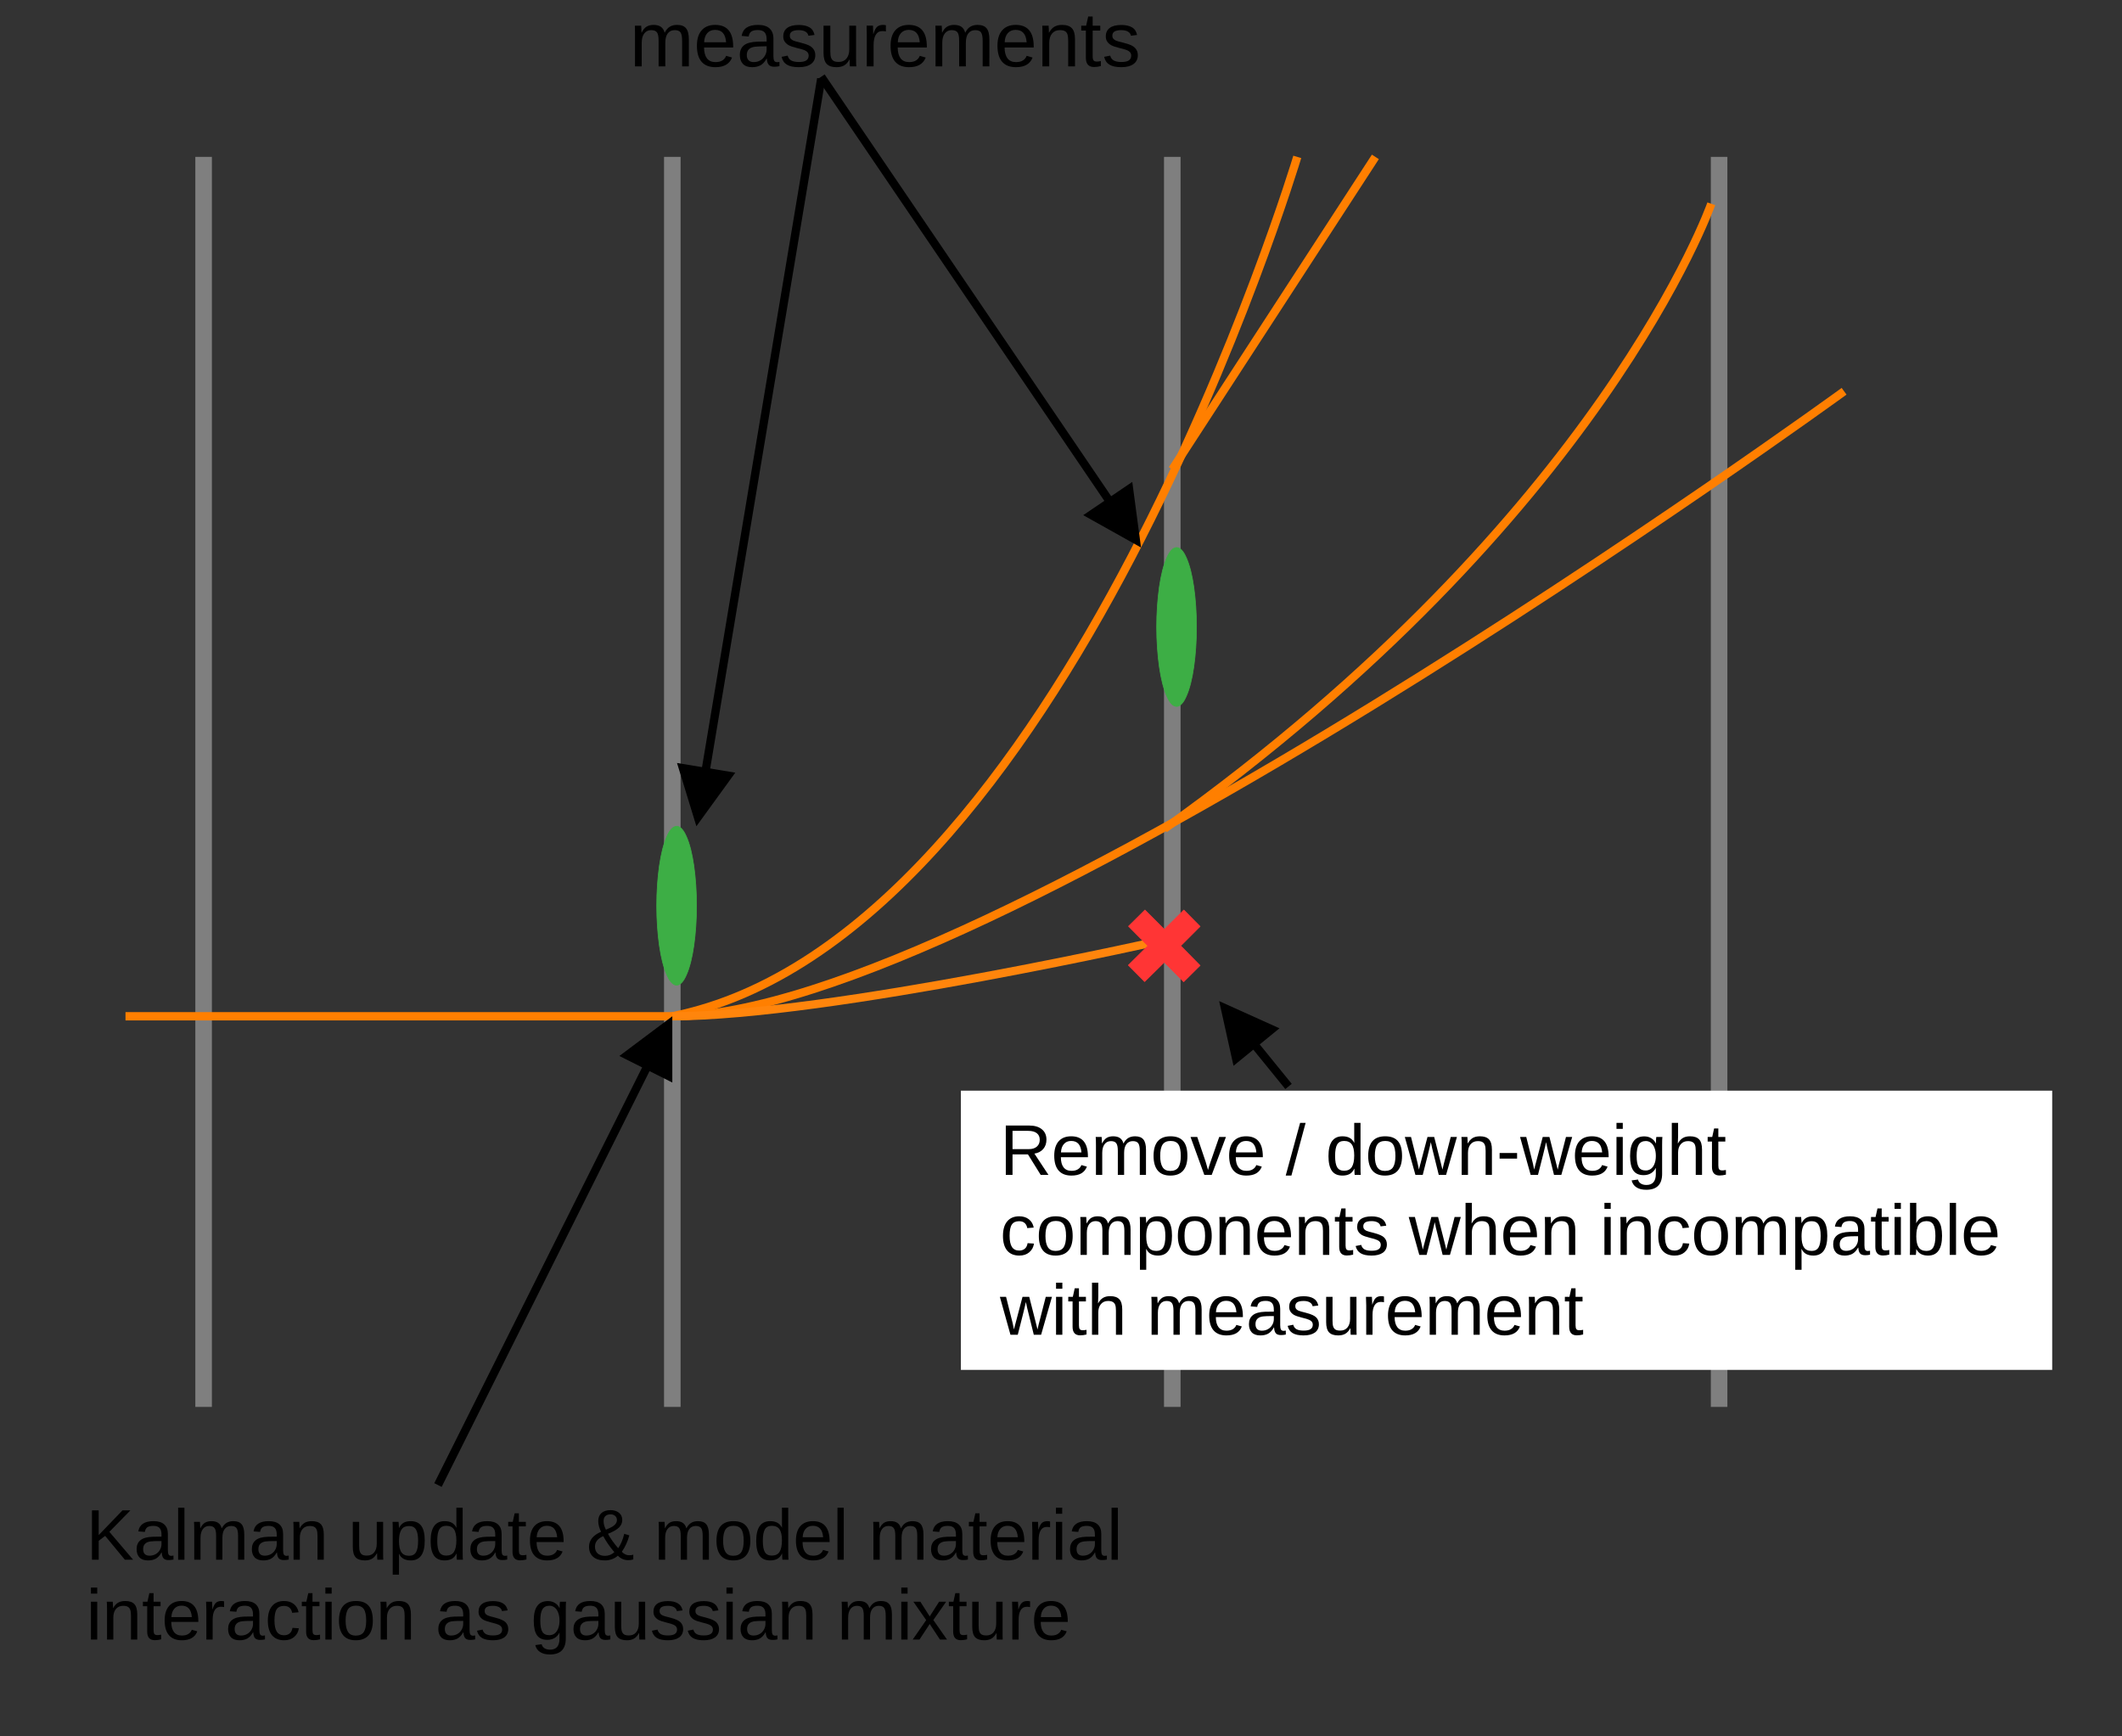 <?xml version="1.0" encoding="UTF-8" standalone="no"?>
<svg
   width="385pt"
   height="315pt"
   viewBox="0 0 385 315"
   version="1.2"
   id="svg790"
   xmlns:xlink="http://www.w3.org/1999/xlink"
   xmlns="http://www.w3.org/2000/svg"
   xmlns:svg="http://www.w3.org/2000/svg">
  <rect x="0" y="0" width="385" height="315" fill="#333333" stroke="none"/>
  <defs
     id="defs279">
    <g
       id="g274">
      <symbol
         overflow="visible"
         id="glyph0-0">
        <path
           style="stroke:none"
           d="m 1.406,-9.625 h 7.688 V 0 h -7.688 z m 0.516,0.516 v 8.594 h 6.656 v -8.594 z m 0,0"
           id="path166" />
      </symbol>
      <symbol
         overflow="visible"
         id="glyph0-1">
        <path
           style="stroke:none"
           d="m 5.25,0 v -4.688 c 0,-0.719 -0.102,-1.211 -0.297,-1.484 -0.199,-0.27 -0.555,-0.406 -1.062,-0.406 -0.523,0 -0.938,0.203 -1.25,0.609 C 2.336,-5.57 2.188,-5.008 2.188,-4.281 V 0 H 0.969 v -5.812 c 0,-0.863 -0.012,-1.391 -0.031,-1.578 h 1.156 c 0,0.023 0,0.086 0,0.188 0.008,0.094 0.02,0.211 0.031,0.344 0.008,0.125 0.016,0.371 0.016,0.734 h 0.031 c 0.258,-0.531 0.562,-0.895 0.906,-1.094 0.344,-0.207 0.758,-0.312 1.25,-0.312 0.562,0 1.004,0.117 1.328,0.344 0.32,0.219 0.551,0.574 0.688,1.062 h 0.016 c 0.25,-0.5 0.555,-0.859 0.922,-1.078 0.363,-0.219 0.801,-0.328 1.312,-0.328 0.75,0 1.289,0.203 1.625,0.609 0.344,0.406 0.516,1.074 0.516,2 V 0 h -1.219 v -4.688 c 0,-0.719 -0.102,-1.211 -0.297,-1.484 -0.188,-0.27 -0.539,-0.406 -1.047,-0.406 -0.543,0 -0.965,0.199 -1.266,0.594 -0.293,0.398 -0.438,0.965 -0.438,1.703 V 0 Z m 0,0"
           id="path169" />
      </symbol>
      <symbol
         overflow="visible"
         id="glyph0-2">
        <path
           style="stroke:none"
           d="m 1.891,-3.438 c 0,0.844 0.172,1.5 0.516,1.969 0.352,0.461 0.867,0.688 1.547,0.688 0.531,0 0.957,-0.102 1.281,-0.312 0.32,-0.219 0.539,-0.492 0.656,-0.828 l 1.078,0.312 c -0.449,1.168 -1.453,1.75 -3.016,1.75 -1.094,0 -1.93,-0.32 -2.5,-0.969 C 0.879,-1.484 0.594,-2.457 0.594,-3.75 c 0,-1.219 0.285,-2.148 0.859,-2.797 0.57,-0.656 1.391,-0.984 2.453,-0.984 2.176,0 3.266,1.309 3.266,3.922 V -3.438 Z m 4,-0.938 C 5.828,-5.156 5.629,-5.723 5.297,-6.078 4.973,-6.441 4.504,-6.625 3.891,-6.625 c -0.605,0 -1.086,0.203 -1.438,0.609 C 2.109,-5.617 1.926,-5.07 1.906,-4.375 Z m 0,0"
           id="path172" />
      </symbol>
      <symbol
         overflow="visible"
         id="glyph0-3">
        <path
           style="stroke:none"
           d="m 2.828,0.141 c -0.742,0 -1.297,-0.195 -1.672,-0.594 -0.375,-0.395 -0.562,-0.93 -0.562,-1.609 0,-0.77 0.25,-1.359 0.75,-1.766 0.508,-0.406 1.32,-0.625 2.438,-0.656 l 1.672,-0.031 v -0.406 c 0,-0.594 -0.133,-1.02 -0.391,-1.281 C 4.812,-6.461 4.41,-6.594 3.859,-6.594 3.305,-6.594 2.906,-6.5 2.656,-6.312 2.406,-6.125 2.254,-5.828 2.203,-5.422 L 0.922,-5.531 c 0.207,-1.332 1.195,-2 2.969,-2 0.926,0 1.625,0.215 2.094,0.641 0.469,0.43 0.703,1.043 0.703,1.844 v 3.188 c 0,0.367 0.047,0.641 0.141,0.828 0.102,0.18 0.289,0.266 0.562,0.266 0.113,0 0.242,-0.016 0.391,-0.047 v 0.766 C 7.477,0.023 7.164,0.062 6.844,0.062 c -0.461,0 -0.793,-0.117 -1,-0.359 -0.211,-0.238 -0.328,-0.613 -0.359,-1.125 h -0.031 c -0.312,0.574 -0.684,0.98 -1.109,1.219 -0.418,0.227 -0.922,0.344 -1.516,0.344 z m 0.281,-0.922 c 0.445,0 0.848,-0.102 1.203,-0.312 0.352,-0.207 0.629,-0.488 0.828,-0.844 0.207,-0.352 0.312,-0.723 0.312,-1.109 V -3.656 L 4.109,-3.625 c -0.586,0.012 -1.027,0.074 -1.328,0.188 -0.293,0.105 -0.523,0.273 -0.688,0.5 -0.156,0.23 -0.234,0.527 -0.234,0.891 0,0.406 0.109,0.719 0.328,0.938 0.219,0.219 0.523,0.328 0.922,0.328 z m 0,0"
           id="path175" />
      </symbol>
      <symbol
         overflow="visible"
         id="glyph0-4">
        <path
           style="stroke:none"
           d="m 6.5,-2.047 c 0,0.699 -0.266,1.242 -0.797,1.625 -0.523,0.375 -1.258,0.562 -2.203,0.562 -0.93,0 -1.641,-0.148 -2.141,-0.453 -0.5,-0.301 -0.824,-0.773 -0.969,-1.422 l 1.094,-0.219 c 0.102,0.398 0.316,0.688 0.641,0.875 0.332,0.188 0.789,0.281 1.375,0.281 0.625,0 1.078,-0.094 1.359,-0.281 0.289,-0.195 0.438,-0.488 0.438,-0.875 C 5.297,-2.242 5.195,-2.477 5,-2.656 4.801,-2.844 4.477,-2.992 4.031,-3.109 L 3.141,-3.344 C 2.43,-3.52 1.926,-3.695 1.625,-3.875 1.332,-4.051 1.102,-4.266 0.938,-4.516 c -0.168,-0.25 -0.25,-0.555 -0.25,-0.922 0,-0.676 0.238,-1.191 0.719,-1.547 0.477,-0.352 1.176,-0.531 2.094,-0.531 0.82,0 1.473,0.148 1.953,0.438 0.477,0.281 0.781,0.742 0.906,1.375 L 5.25,-5.562 C 5.188,-5.895 5.004,-6.145 4.703,-6.312 4.41,-6.488 4.008,-6.578 3.5,-6.578 c -0.555,0 -0.965,0.086 -1.234,0.25 C 2.004,-6.16 1.875,-5.906 1.875,-5.562 c 0,0.211 0.051,0.383 0.156,0.516 0.113,0.137 0.273,0.258 0.484,0.359 0.219,0.094 0.676,0.227 1.375,0.391 C 4.535,-4.129 5,-3.977 5.281,-3.844 c 0.289,0.137 0.52,0.293 0.688,0.469 0.164,0.168 0.297,0.359 0.391,0.578 0.094,0.219 0.141,0.469 0.141,0.75 z m 0,0"
           id="path178" />
      </symbol>
      <symbol
         overflow="visible"
         id="glyph0-5">
        <path
           style="stroke:none"
           d="m 2.141,-7.391 v 4.688 c 0,0.492 0.047,0.871 0.141,1.141 0.102,0.262 0.258,0.453 0.469,0.578 0.207,0.117 0.516,0.172 0.922,0.172 0.594,0 1.055,-0.203 1.391,-0.609 0.344,-0.406 0.516,-0.969 0.516,-1.688 v -4.281 H 6.812 v 5.812 C 6.812,-0.711 6.828,-0.188 6.859,0 H 5.688 c 0,-0.02 -0.008,-0.078 -0.016,-0.172 0,-0.102 -0.008,-0.219 -0.016,-0.344 0,-0.133 -0.008,-0.383 -0.016,-0.75 H 5.625 c -0.281,0.512 -0.609,0.875 -0.984,1.094 -0.375,0.207 -0.84,0.312 -1.391,0.312 -0.812,0 -1.406,-0.203 -1.781,-0.609 -0.375,-0.406 -0.562,-1.07 -0.562,-2 v -4.922 z m 0,0"
           id="path181" />
      </symbol>
      <symbol
         overflow="visible"
         id="glyph0-6">
        <path
           style="stroke:none"
           d="m 0.969,0 v -5.672 c 0,-0.52 -0.012,-1.094 -0.031,-1.719 h 1.156 c 0.031,0.836 0.047,1.336 0.047,1.5 h 0.031 C 2.367,-6.523 2.594,-6.957 2.844,-7.188 c 0.258,-0.227 0.625,-0.344 1.094,-0.344 0.156,0 0.32,0.023 0.5,0.062 v 1.125 c -0.168,-0.039 -0.387,-0.062 -0.656,-0.062 -0.512,0 -0.902,0.219 -1.172,0.656 -0.273,0.438 -0.406,1.07 -0.406,1.891 V 0 Z m 0,0"
           id="path184" />
      </symbol>
      <symbol
         overflow="visible"
         id="glyph0-7">
        <path
           style="stroke:none"
           d="M 5.641,0 V -4.688 C 5.641,-5.176 5.594,-5.555 5.5,-5.828 5.406,-6.098 5.25,-6.289 5.031,-6.406 4.82,-6.52 4.516,-6.578 4.109,-6.578 3.523,-6.578 3.062,-6.375 2.719,-5.969 2.375,-5.562 2.203,-5 2.203,-4.281 V 0 H 0.969 v -5.812 c 0,-0.863 -0.012,-1.391 -0.031,-1.578 h 1.156 c 0,0.023 0,0.086 0,0.188 0.008,0.094 0.02,0.211 0.031,0.344 0.008,0.125 0.016,0.371 0.016,0.734 h 0.031 c 0.281,-0.508 0.602,-0.867 0.969,-1.078 0.375,-0.219 0.836,-0.328 1.391,-0.328 0.812,0 1.406,0.203 1.781,0.609 0.375,0.398 0.562,1.062 0.562,2 V 0 Z m 0,0"
           id="path187" />
      </symbol>
      <symbol
         overflow="visible"
         id="glyph0-8">
        <path
           style="stroke:none"
           d="M 3.781,-0.062 C 3.375,0.051 2.961,0.109 2.547,0.109 1.555,0.109 1.062,-0.445 1.062,-1.562 V -6.5 H 0.219 v -0.891 h 0.891 l 0.375,-1.656 h 0.812 v 1.656 h 1.375 V -6.5 h -1.375 v 4.672 c 0,0.355 0.055,0.605 0.172,0.75 0.113,0.137 0.316,0.203 0.609,0.203 0.164,0 0.398,-0.031 0.703,-0.094 z m 0,0"
           id="path190" />
      </symbol>
      <symbol
         overflow="visible"
         id="glyph1-0">
        <path
           style="stroke:none"
           d="m 1.297,-8.953 h 7.156 V 0 H 1.297 Z M 1.781,-8.469 v 7.984 h 6.188 V -8.469 Z m 0,0"
           id="path193" />
      </symbol>
      <symbol
         overflow="visible"
         id="glyph1-1">
        <path
           style="stroke:none"
           d="M 7.031,0 3.453,-4.328 2.281,-3.438 V 0 H 1.062 v -8.953 h 1.219 v 4.484 l 4.312,-4.484 h 1.438 L 4.219,-5.062 8.531,0 Z m 0,0"
           id="path196" />
      </symbol>
      <symbol
         overflow="visible"
         id="glyph1-2">
        <path
           style="stroke:none"
           d="m 2.625,0.125 c -0.688,0 -1.211,-0.18 -1.562,-0.547 -0.344,-0.363 -0.516,-0.863 -0.516,-1.5 0,-0.707 0.234,-1.25 0.703,-1.625 0.469,-0.383 1.223,-0.594 2.266,-0.625 L 5.062,-4.188 v -0.375 c 0,-0.562 -0.121,-0.961 -0.359,-1.203 -0.23,-0.25 -0.602,-0.375 -1.109,-0.375 -0.512,0 -0.887,0.09 -1.125,0.266 -0.23,0.18 -0.371,0.453 -0.422,0.828 l -1.188,-0.094 C 1.055,-6.379 1.973,-7 3.609,-7 4.473,-7 5.125,-6.801 5.562,-6.406 6,-6.008 6.219,-5.438 6.219,-4.688 v 2.953 c 0,0.344 0.039,0.605 0.125,0.781 0.094,0.168 0.266,0.25 0.516,0.25 0.113,0 0.238,-0.016 0.375,-0.047 v 0.719 c -0.281,0.062 -0.574,0.094 -0.875,0.094 -0.43,0 -0.742,-0.109 -0.938,-0.328 C 5.234,-0.492 5.129,-0.844 5.109,-1.312 H 5.062 C 4.77,-0.789 4.43,-0.422 4.047,-0.203 3.66,0.016 3.188,0.125 2.625,0.125 Z m 0.266,-0.859 c 0.414,0 0.785,-0.094 1.109,-0.281 0.332,-0.188 0.594,-0.445 0.781,-0.781 0.188,-0.332 0.281,-0.676 0.281,-1.031 v -0.562 L 3.812,-3.375 c -0.543,0.012 -0.953,0.07 -1.234,0.172 -0.273,0.105 -0.48,0.262 -0.625,0.469 -0.148,0.211 -0.219,0.484 -0.219,0.828 0,0.375 0.098,0.668 0.297,0.875 0.195,0.199 0.484,0.297 0.859,0.297 z m 0,0"
           id="path199" />
      </symbol>
      <symbol
         overflow="visible"
         id="glyph1-3">
        <path
           style="stroke:none"
           d="M 0.875,0 V -9.438 H 2.016 V 0 Z m 0,0"
           id="path202" />
      </symbol>
      <symbol
         overflow="visible"
         id="glyph1-4">
        <path
           style="stroke:none"
           d="m 4.875,0 v -4.359 c 0,-0.664 -0.094,-1.125 -0.281,-1.375 C 4.414,-5.992 4.094,-6.125 3.625,-6.125 c -0.492,0 -0.875,0.188 -1.156,0.562 -0.281,0.375 -0.422,0.902 -0.422,1.578 V 0 H 0.906 v -5.406 c 0,-0.801 -0.016,-1.289 -0.047,-1.469 H 1.938 c 0.008,0.023 0.016,0.078 0.016,0.172 C 1.961,-6.609 1.969,-6.5 1.969,-6.375 1.977,-6.258 1.988,-6.035 2,-5.703 h 0.016 c 0.25,-0.488 0.531,-0.828 0.844,-1.016 C 3.18,-6.906 3.566,-7 4.016,-7 4.535,-7 4.945,-6.895 5.25,-6.688 c 0.312,0.211 0.523,0.539 0.641,0.984 H 5.906 C 6.145,-6.16 6.43,-6.488 6.766,-6.688 7.109,-6.895 7.52,-7 8,-7 c 0.688,0 1.188,0.188 1.5,0.562 0.32,0.375 0.484,0.996 0.484,1.859 V 0 h -1.125 v -4.359 c 0,-0.664 -0.094,-1.125 -0.281,-1.375 C 8.398,-5.992 8.07,-6.125 7.594,-6.125 c -0.5,0 -0.891,0.188 -1.172,0.562 -0.273,0.367 -0.406,0.891 -0.406,1.578 V 0 Z m 0,0"
           id="path205" />
      </symbol>
      <symbol
         overflow="visible"
         id="glyph1-5">
        <path
           style="stroke:none"
           d="m 5.25,0 v -4.359 c 0,-0.457 -0.047,-0.812 -0.141,-1.062 -0.094,-0.25 -0.242,-0.426 -0.438,-0.531 C 4.484,-6.066 4.203,-6.125 3.828,-6.125 c -0.555,0 -0.992,0.195 -1.312,0.578 -0.312,0.375 -0.469,0.898 -0.469,1.562 V 0 H 0.906 v -5.406 c 0,-0.801 -0.016,-1.289 -0.047,-1.469 H 1.938 c 0.008,0.023 0.016,0.078 0.016,0.172 C 1.961,-6.609 1.969,-6.5 1.969,-6.375 1.977,-6.258 1.988,-6.035 2,-5.703 h 0.016 c 0.258,-0.469 0.562,-0.801 0.906,-1 C 3.266,-6.898 3.695,-7 4.219,-7 c 0.75,0 1.297,0.188 1.641,0.562 0.352,0.375 0.531,0.996 0.531,1.859 V 0 Z m 0,0"
           id="path208" />
      </symbol>
      <symbol
         overflow="visible"
         id="glyph1-6">
        <path
           style="stroke:none"
           d=""
           id="path211" />
      </symbol>
      <symbol
         overflow="visible"
         id="glyph1-7">
        <path
           style="stroke:none"
           d="m 2,-6.875 v 4.359 c 0,0.449 0.039,0.797 0.125,1.047 0.094,0.25 0.234,0.434 0.422,0.547 C 2.742,-0.805 3.031,-0.75 3.406,-0.75 3.957,-0.75 4.391,-0.938 4.703,-1.312 5.023,-1.695 5.188,-2.223 5.188,-2.891 V -6.875 h 1.156 v 5.406 C 6.344,-0.664 6.352,-0.176 6.375,0 H 5.297 C 5.285,-0.02 5.281,-0.078 5.281,-0.172 c 0,-0.094 -0.008,-0.195 -0.016,-0.312 C 5.254,-0.609 5.25,-0.836 5.25,-1.172 H 5.219 c -0.262,0.469 -0.562,0.805 -0.906,1 C 3.969,0.023 3.539,0.125 3.031,0.125 2.27,0.125 1.711,-0.062 1.359,-0.438 1.016,-0.812 0.844,-1.43 0.844,-2.297 V -6.875 Z m 0,0"
           id="path214" />
      </symbol>
      <symbol
         overflow="visible"
         id="glyph1-8">
        <path
           style="stroke:none"
           d="m 6.688,-3.469 c 0,2.398 -0.844,3.594 -2.531,3.594 -1.055,0 -1.762,-0.395 -2.125,-1.188 H 2 c 0.008,0.031 0.016,0.391 0.016,1.078 v 2.688 H 0.875 V -5.469 C 0.875,-6.176 0.863,-6.645 0.844,-6.875 H 1.938 c 0.008,0.023 0.016,0.086 0.016,0.188 0.008,0.094 0.02,0.25 0.031,0.469 0.02,0.219 0.031,0.371 0.031,0.453 H 2.031 c 0.207,-0.426 0.477,-0.738 0.812,-0.938 C 3.176,-6.898 3.613,-7 4.156,-7 c 0.852,0 1.488,0.289 1.906,0.859 0.414,0.562 0.625,1.453 0.625,2.672 z M 5.484,-3.438 c 0,-0.957 -0.133,-1.641 -0.391,-2.047 -0.25,-0.414 -0.656,-0.625 -1.219,-0.625 -0.461,0 -0.82,0.094 -1.078,0.281 -0.25,0.188 -0.445,0.484 -0.578,0.891 -0.137,0.406 -0.203,0.934 -0.203,1.578 0,0.906 0.145,1.574 0.438,2 0.289,0.43 0.758,0.641 1.406,0.641 0.562,0 0.973,-0.207 1.234,-0.625 0.258,-0.414 0.391,-1.113 0.391,-2.094 z m 0,0"
           id="path217" />
      </symbol>
      <symbol
         overflow="visible"
         id="glyph1-9">
        <path
           style="stroke:none"
           d="M 5.219,-1.109 C 5.008,-0.66 4.727,-0.344 4.375,-0.156 4.02,0.031 3.586,0.125 3.078,0.125 2.203,0.125 1.562,-0.164 1.156,-0.75 0.75,-1.332 0.547,-2.219 0.547,-3.406 0.547,-5.801 1.391,-7 3.078,-7 3.598,-7 4.031,-6.906 4.375,-6.719 c 0.352,0.188 0.633,0.492 0.844,0.906 H 5.234 L 5.219,-6.578 V -9.438 h 1.141 v 8.016 C 6.359,-0.703 6.375,-0.227 6.406,0 H 5.312 C 5.289,-0.07 5.273,-0.227 5.266,-0.469 5.254,-0.719 5.25,-0.93 5.25,-1.109 Z M 1.75,-3.438 c 0,0.961 0.125,1.648 0.375,2.062 0.258,0.418 0.676,0.625 1.25,0.625 0.645,0 1.113,-0.223 1.406,-0.672 0.289,-0.457 0.438,-1.156 0.438,-2.094 0,-0.914 -0.148,-1.582 -0.438,-2 C 4.488,-5.941 4.02,-6.156 3.375,-6.156 c -0.574,0 -0.992,0.215 -1.25,0.641 C 1.875,-5.086 1.75,-4.395 1.75,-3.438 Z m 0,0"
           id="path220" />
      </symbol>
      <symbol
         overflow="visible"
         id="glyph1-10">
        <path
           style="stroke:none"
           d="m 3.516,-0.047 c -0.375,0.102 -0.762,0.156 -1.156,0.156 -0.918,0 -1.375,-0.52 -1.375,-1.562 v -4.594 H 0.203 V -6.875 H 1.031 L 1.375,-8.422 H 2.141 V -6.875 H 3.406 v 0.828 H 2.141 v 4.344 c 0,0.336 0.051,0.57 0.156,0.703 0.102,0.125 0.289,0.188 0.562,0.188 0.156,0 0.375,-0.023 0.656,-0.078 z m 0,0"
           id="path223" />
      </symbol>
      <symbol
         overflow="visible"
         id="glyph1-11">
        <path
           style="stroke:none"
           d="m 1.75,-3.203 c 0,0.793 0.16,1.402 0.484,1.828 0.332,0.43 0.812,0.641 1.438,0.641 0.5,0 0.895,-0.098 1.188,-0.297 0.301,-0.195 0.504,-0.445 0.609,-0.75 l 1,0.281 C 6.062,-0.414 5.129,0.125 3.672,0.125 2.648,0.125 1.875,-0.176 1.344,-0.781 0.812,-1.383 0.547,-2.285 0.547,-3.484 0.547,-4.617 0.812,-5.488 1.344,-6.094 1.875,-6.695 2.633,-7 3.625,-7 c 2.02,0 3.031,1.219 3.031,3.656 v 0.141 z m 3.734,-0.875 c -0.062,-0.719 -0.25,-1.242 -0.562,-1.578 -0.305,-0.332 -0.742,-0.5 -1.312,-0.5 -0.555,0 -0.992,0.188 -1.312,0.562 -0.324,0.367 -0.5,0.871 -0.531,1.516 z m 0,0"
           id="path226" />
      </symbol>
      <symbol
         overflow="visible"
         id="glyph1-12">
        <path
           style="stroke:none"
           d="m 7.578,0.078 c -0.75,0 -1.383,-0.27 -1.891,-0.812 C 5.375,-0.453 5.008,-0.238 4.594,-0.094 4.188,0.051 3.766,0.125 3.328,0.125 c -0.918,0 -1.625,-0.219 -2.125,-0.656 -0.5,-0.438 -0.75,-1.047 -0.75,-1.828 0,-1.176 0.727,-2.082 2.188,-2.719 -0.148,-0.27 -0.273,-0.582 -0.375,-0.938 C 2.172,-6.379 2.125,-6.707 2.125,-7 2.125,-7.633 2.316,-8.125 2.703,-8.469 3.086,-8.82 3.641,-9 4.359,-9 c 0.633,0 1.145,0.164 1.531,0.484 0.395,0.312 0.594,0.75 0.594,1.312 0,0.5 -0.195,0.949 -0.578,1.344 -0.387,0.387 -1.059,0.773 -2.016,1.156 0.469,0.867 1.086,1.734 1.859,2.609 0.477,-0.695 0.844,-1.566 1.094,-2.609 l 0.922,0.281 C 7.492,-3.367 7.039,-2.375 6.406,-1.438 c 0.406,0.418 0.848,0.625 1.328,0.625 0.301,0 0.551,-0.035 0.75,-0.109 V -0.062 C 8.242,0.031 7.941,0.078 7.578,0.078 Z m -2.062,-7.281 C 5.516,-7.504 5.41,-7.75 5.203,-7.938 4.992,-8.133 4.707,-8.234 4.344,-8.234 3.938,-8.234 3.625,-8.125 3.406,-7.906 3.195,-7.688 3.094,-7.383 3.094,-7 c 0,0.48 0.141,0.996 0.422,1.547 C 4.066,-5.68 4.473,-5.875 4.734,-6.031 4.992,-6.195 5.188,-6.375 5.312,-6.562 5.445,-6.758 5.516,-6.973 5.516,-7.203 Z M 5.047,-1.375 C 4.211,-2.363 3.539,-3.332 3.031,-4.281 c -1,0.43 -1.5,1.062 -1.5,1.906 0,0.523 0.16,0.934 0.484,1.234 0.332,0.293 0.781,0.438 1.344,0.438 0.301,0 0.602,-0.055 0.906,-0.172 0.301,-0.125 0.562,-0.289 0.781,-0.5 z m 0,0"
           id="path229" />
      </symbol>
      <symbol
         overflow="visible"
         id="glyph1-13">
        <path
           style="stroke:none"
           d="m 6.688,-3.438 c 0,1.199 -0.266,2.094 -0.797,2.688 C 5.367,-0.164 4.602,0.125 3.594,0.125 2.582,0.125 1.82,-0.176 1.312,-0.781 0.801,-1.395 0.547,-2.281 0.547,-3.438 0.547,-5.812 1.57,-7 3.625,-7 c 1.051,0 1.82,0.293 2.312,0.875 0.5,0.574 0.75,1.469 0.75,2.688 z m -1.203,0 C 5.484,-4.395 5.344,-5.086 5.062,-5.516 4.781,-5.941 4.305,-6.156 3.641,-6.156 2.973,-6.156 2.488,-5.938 2.188,-5.5 1.895,-5.062 1.75,-4.375 1.75,-3.438 c 0,0.906 0.145,1.59 0.438,2.047 0.289,0.449 0.754,0.672 1.391,0.672 0.688,0 1.176,-0.219 1.469,-0.656 0.289,-0.445 0.438,-1.133 0.438,-2.062 z m 0,0"
           id="path232" />
      </symbol>
      <symbol
         overflow="visible"
         id="glyph1-14">
        <path
           style="stroke:none"
           d="m 0.906,0 v -5.281 c 0,-0.477 -0.016,-1.008 -0.047,-1.594 H 1.938 C 1.977,-6.094 2,-5.625 2,-5.469 h 0.016 c 0.188,-0.594 0.395,-0.992 0.625,-1.203 C 2.879,-6.891 3.219,-7 3.656,-7 3.812,-7 3.969,-6.977 4.125,-6.938 v 1.047 c -0.156,-0.039 -0.359,-0.062 -0.609,-0.062 -0.48,0 -0.844,0.203 -1.094,0.609 -0.25,0.406 -0.375,0.996 -0.375,1.766 V 0 Z m 0,0"
           id="path235" />
      </symbol>
      <symbol
         overflow="visible"
         id="glyph1-15">
        <path
           style="stroke:none"
           d="M 0.875,-8.344 V -9.438 h 1.141 v 1.094 z M 0.875,0 V -6.875 H 2.016 V 0 Z m 0,0"
           id="path238" />
      </symbol>
      <symbol
         overflow="visible"
         id="glyph1-16">
        <path
           style="stroke:none"
           d="m 1.75,-3.469 c 0,0.918 0.141,1.594 0.422,2.031 0.289,0.438 0.727,0.656 1.312,0.656 0.406,0 0.742,-0.109 1.016,-0.328 0.27,-0.219 0.441,-0.555 0.516,-1.016 l 1.156,0.078 C 6.078,-1.391 5.789,-0.863 5.312,-0.469 4.844,-0.07 4.242,0.125 3.516,0.125 2.555,0.125 1.82,-0.176 1.312,-0.781 c -0.512,-0.613 -0.766,-1.5 -0.766,-2.656 0,-1.156 0.254,-2.035 0.766,-2.641 C 1.82,-6.691 2.551,-7 3.5,-7 c 0.707,0 1.289,0.184 1.75,0.547 0.469,0.367 0.758,0.867 0.875,1.5 l -1.172,0.094 C 4.891,-5.242 4.738,-5.547 4.5,-5.766 4.258,-5.992 3.914,-6.109 3.469,-6.109 2.863,-6.109 2.426,-5.906 2.156,-5.5 1.883,-5.102 1.75,-4.426 1.75,-3.469 Z m 0,0"
           id="path241" />
      </symbol>
      <symbol
         overflow="visible"
         id="glyph1-17">
        <path
           style="stroke:none"
           d="m 6.031,-1.906 c 0,0.656 -0.246,1.164 -0.734,1.516 C 4.805,-0.047 4.125,0.125 3.25,0.125 c -0.855,0 -1.516,-0.141 -1.984,-0.422 -0.461,-0.281 -0.762,-0.719 -0.906,-1.312 L 1.375,-1.812 c 0.094,0.367 0.289,0.637 0.594,0.812 0.312,0.168 0.738,0.25 1.281,0.25 0.582,0 1.004,-0.086 1.266,-0.266 0.27,-0.176 0.406,-0.441 0.406,-0.797 0,-0.27 -0.094,-0.488 -0.281,-0.656 C 4.453,-2.633 4.156,-2.773 3.75,-2.891 L 2.922,-3.109 C 2.266,-3.273 1.797,-3.438 1.516,-3.594 1.242,-3.758 1.031,-3.957 0.875,-4.188 0.719,-4.426 0.641,-4.719 0.641,-5.062 c 0,-0.625 0.219,-1.098 0.656,-1.422 0.445,-0.332 1.102,-0.5 1.969,-0.5 0.75,0 1.348,0.137 1.797,0.406 0.445,0.262 0.734,0.688 0.859,1.281 l -1.031,0.125 C 4.828,-5.473 4.656,-5.707 4.375,-5.875 4.094,-6.039 3.723,-6.125 3.266,-6.125 c -0.523,0 -0.906,0.078 -1.156,0.234 C 1.867,-5.734 1.75,-5.492 1.75,-5.172 c 0,0.199 0.047,0.359 0.141,0.484 0.102,0.125 0.254,0.234 0.453,0.328 C 2.551,-4.273 2.973,-4.156 3.609,-4 c 0.602,0.156 1.035,0.305 1.297,0.438 0.27,0.125 0.484,0.266 0.641,0.422 0.156,0.156 0.273,0.34 0.359,0.547 0.082,0.199 0.125,0.43 0.125,0.688 z m 0,0"
           id="path244" />
      </symbol>
      <symbol
         overflow="visible"
         id="glyph1-18">
        <path
           style="stroke:none"
           d="M 3.484,2.703 C 2.734,2.703 2.133,2.551 1.688,2.25 1.238,1.957 0.953,1.539 0.828,1 l 1.156,-0.156 c 0.07,0.312 0.238,0.551 0.5,0.719 0.258,0.176 0.602,0.266 1.031,0.266 1.133,0 1.703,-0.668 1.703,-2 V -1.281 C 5,-0.832 4.695,-0.5 4.312,-0.281 3.938,-0.062 3.5,0.047 3,0.047 c -0.844,0 -1.465,-0.273 -1.859,-0.828 -0.398,-0.562 -0.594,-1.441 -0.594,-2.641 0,-1.219 0.211,-2.113 0.641,-2.688 0.426,-0.582 1.07,-0.875 1.938,-0.875 0.488,0 0.91,0.117 1.266,0.344 0.363,0.219 0.641,0.531 0.828,0.938 h 0.016 c 0,-0.125 0.004,-0.344 0.016,-0.656 C 5.27,-6.672 5.289,-6.844 5.312,-6.875 H 6.406 C 6.375,-6.645 6.359,-6.172 6.359,-5.453 v 5.25 c 0,1.938 -0.961,2.906 -2.875,2.906 z M 5.219,-3.438 C 5.219,-4 5.141,-4.477 4.984,-4.875 4.836,-5.281 4.625,-5.594 4.344,-5.812 4.07,-6.031 3.758,-6.141 3.406,-6.141 c -0.586,0 -1.012,0.215 -1.281,0.641 -0.262,0.43 -0.391,1.117 -0.391,2.062 0,0.938 0.125,1.617 0.375,2.031 0.25,0.406 0.676,0.609 1.281,0.609 0.352,0 0.672,-0.102 0.953,-0.312 C 4.625,-1.328 4.836,-1.633 4.984,-2.031 5.141,-2.426 5.219,-2.895 5.219,-3.438 Z m 0,0"
           id="path247" />
      </symbol>
      <symbol
         overflow="visible"
         id="glyph1-19">
        <path
           style="stroke:none"
           d="M 5.094,0 3.234,-2.828 1.375,0 H 0.141 L 2.594,-3.531 0.266,-6.875 H 1.531 L 3.234,-4.203 4.938,-6.875 H 6.219 L 3.891,-3.547 6.375,0 Z m 0,0"
           id="path250" />
      </symbol>
      <symbol
         overflow="visible"
         id="glyph1-20">
        <path
           style="stroke:none"
           d="m 7.391,0 -2.312,-3.719 H 2.281 V 0 H 1.062 v -8.953 h 4.219 c 1.008,0 1.785,0.23 2.328,0.688 0.551,0.449 0.828,1.074 0.828,1.875 0,0.668 -0.195,1.23 -0.578,1.688 C 7.473,-4.254 6.938,-3.973 6.25,-3.859 L 8.797,0 Z M 7.219,-6.375 c 0,-0.52 -0.18,-0.914 -0.531,-1.188 C 6.332,-7.844 5.82,-7.984 5.156,-7.984 h -2.875 v 3.312 h 2.938 c 0.633,0 1.125,-0.148 1.469,-0.453 0.352,-0.301 0.531,-0.719 0.531,-1.25 z m 0,0"
           id="path253" />
      </symbol>
      <symbol
         overflow="visible"
         id="glyph1-21">
        <path
           style="stroke:none"
           d="m 3.891,0 h -1.344 l -2.5,-6.875 h 1.219 l 1.516,4.469 c 0.051,0.18 0.195,0.684 0.438,1.516 l 0.219,-0.75 0.25,-0.75 L 5.25,-6.875 h 1.219 z m 0,0"
           id="path256" />
      </symbol>
      <symbol
         overflow="visible"
         id="glyph1-22">
        <path
           style="stroke:none"
           d="m 0,0.125 2.609,-9.562 h 1 L 1.031,0.125 Z m 0,0"
           id="path259" />
      </symbol>
      <symbol
         overflow="visible"
         id="glyph1-23">
        <path
           style="stroke:none"
           d="M 7.469,0 H 6.141 L 4.938,-4.859 4.703,-5.938 C 4.66,-5.75 4.598,-5.473 4.516,-5.109 4.441,-4.754 4.016,-3.051 3.234,0 H 1.906 l -1.922,-6.875 h 1.125 l 1.172,4.672 c 0.02,0.105 0.109,0.523 0.266,1.25 L 2.656,-1.422 4.094,-6.875 H 5.312 l 1.203,4.719 0.297,1.203 0.203,-0.875 L 8.312,-6.875 h 1.125 z m 0,0"
           id="path262" />
      </symbol>
      <symbol
         overflow="visible"
         id="glyph1-24">
        <path
           style="stroke:none"
           d="M 0.578,-2.953 V -3.969 H 3.75 v 1.016 z m 0,0"
           id="path265" />
      </symbol>
      <symbol
         overflow="visible"
         id="glyph1-25">
        <path
           style="stroke:none"
           d="M 2.016,-5.703 C 2.266,-6.148 2.562,-6.477 2.906,-6.688 3.25,-6.895 3.688,-7 4.219,-7 c 0.738,0 1.285,0.188 1.641,0.562 0.352,0.367 0.531,0.984 0.531,1.859 V 0 H 5.25 V -4.359 C 5.25,-4.836 5.203,-5.195 5.109,-5.438 5.016,-5.676 4.863,-5.848 4.656,-5.953 4.457,-6.066 4.18,-6.125 3.828,-6.125 c -0.543,0 -0.977,0.188 -1.297,0.562 -0.324,0.375 -0.484,0.883 -0.484,1.516 V 0 H 0.906 v -9.438 h 1.141 v 2.453 c 0,0.262 -0.012,0.531 -0.031,0.812 C 2.004,-5.898 2,-5.742 2,-5.703 Z m 0,0"
           id="path268" />
      </symbol>
      <symbol
         overflow="visible"
         id="glyph1-26">
        <path
           style="stroke:none"
           d="m 6.688,-3.469 c 0,2.398 -0.844,3.594 -2.531,3.594 -0.523,0 -0.953,-0.094 -1.297,-0.281 -0.344,-0.188 -0.625,-0.488 -0.844,-0.906 0,0.125 -0.012,0.324 -0.031,0.594 C 1.961,-0.195 1.945,-0.039 1.938,0 H 0.844 C 0.863,-0.227 0.875,-0.703 0.875,-1.422 V -9.438 H 2.016 V -6.75 c 0,0.281 -0.008,0.609 -0.016,0.984 h 0.016 c 0.219,-0.445 0.5,-0.766 0.844,-0.953 C 3.211,-6.906 3.645,-7 4.156,-7 c 0.875,0 1.516,0.293 1.922,0.875 0.406,0.586 0.609,1.469 0.609,2.656 z M 5.484,-3.438 c 0,-0.957 -0.125,-1.645 -0.375,-2.062 -0.25,-0.414 -0.664,-0.625 -1.234,-0.625 -0.648,0 -1.121,0.227 -1.422,0.672 -0.293,0.438 -0.438,1.137 -0.438,2.094 0,0.898 0.145,1.562 0.438,2 0.289,0.43 0.758,0.641 1.406,0.641 0.57,0 0.984,-0.211 1.234,-0.641 0.258,-0.426 0.391,-1.117 0.391,-2.078 z m 0,0"
           id="path271" />
      </symbol>
    </g>
  </defs>
  <g
     id="surface17620">
    <path
       style="fill:none;stroke:#7f7f7f;stroke-width:3.005;stroke-linecap:butt;stroke-linejoin:round;stroke-miterlimit:10;stroke-opacity:1"
       d="M 36.941,28.461 V 255.23"
       id="path285" />
    <path
       style="fill:none;stroke:#7f7f7f;stroke-width:3.005;stroke-linecap:butt;stroke-linejoin:round;stroke-miterlimit:10;stroke-opacity:1"
       d="M 121.98,28.461 V 255.23"
       id="path287" />
    <path
       style="fill:none;stroke:#7f7f7f;stroke-width:3.005;stroke-linecap:butt;stroke-linejoin:round;stroke-miterlimit:10;stroke-opacity:1"
       d="M 212.691,28.461 V 255.23"
       id="path289" />
    <path
       style="fill:none;stroke:#7f7f7f;stroke-width:3.005;stroke-linecap:butt;stroke-linejoin:round;stroke-miterlimit:10;stroke-opacity:1"
       d="M 311.902,28.461 V 255.23"
       id="path291" />
    <path
       style="fill:none;stroke:#ff7f00;stroke-width:1.502;stroke-linecap:butt;stroke-linejoin:round;stroke-miterlimit:10;stroke-opacity:1"
       d="M 121.98,184.363 C 192.874,170.191 235.367,28.461 235.367,28.461"
       id="path293" />
    <path
       style="fill:none;stroke:#ff7f00;stroke-width:1.502;stroke-linecap:butt;stroke-linejoin:round;stroke-miterlimit:10;stroke-opacity:1"
       d="m 121.98,184.363 c 56.695,0 212.598,-113.383 212.598,-113.383"
       id="path295" />
    <path
       style="fill:none;stroke:#ff7f00;stroke-width:1.502;stroke-linecap:butt;stroke-linejoin:round;stroke-miterlimit:10;stroke-opacity:1"
       d="M 22.769,184.363 H 121.98"
       id="path297" />
    <path
       style="fill:#3dae45;fill-opacity:1;fill-rule:evenodd;stroke:#3dae45;stroke-width:0.12;stroke-linecap:butt;stroke-linejoin:round;stroke-miterlimit:10;stroke-opacity:1"
       d="m 126.374,164.324 c 0,2.523 -0.168,4.988 -0.48,7.199 -0.312,2.184 -0.766,3.996 -1.332,5.273 -0.539,1.273 -1.164,1.926 -1.785,1.926 -0.652,0 -1.277,-0.652 -1.816,-1.926 -0.566,-1.277 -1.02,-3.09 -1.332,-5.273 -0.312,-2.211 -0.48,-4.676 -0.48,-7.199 0,-2.551 0.168,-5.016 0.48,-7.227 0.312,-2.184 0.766,-4 1.332,-5.273 0.539,-1.277 1.164,-1.93 1.816,-1.93 0.621,0 1.246,0.652 1.785,1.93 0.566,1.273 1.02,3.09 1.332,5.273 0.312,2.211 0.48,4.676 0.48,7.227 z m 0,0"
       id="path299" />
    <path
       style="fill:#3dae45;fill-opacity:1;fill-rule:evenodd;stroke:#3dae45;stroke-width:0.12;stroke-linecap:butt;stroke-linejoin:round;stroke-miterlimit:10;stroke-opacity:1"
       d="m 217.081,113.754 c 0,2.523 -0.168,4.988 -0.48,7.199 -0.312,2.184 -0.766,3.996 -1.332,5.273 -0.539,1.277 -1.16,1.926 -1.785,1.926 -0.652,0 -1.277,-0.648 -1.816,-1.926 -0.566,-1.277 -1.02,-3.09 -1.332,-5.273 -0.309,-2.211 -0.48,-4.676 -0.48,-7.199 0,-2.551 0.172,-5.016 0.48,-7.227 0.312,-2.184 0.766,-4 1.332,-5.273 0.539,-1.277 1.164,-1.93 1.816,-1.93 0.625,0 1.246,0.652 1.785,1.93 0.566,1.273 1.02,3.09 1.332,5.273 0.312,2.211 0.48,4.676 0.48,7.227 z m 0,0"
       id="path301" />
    <path
       style="fill:none;stroke:#000000;stroke-width:1.502;stroke-linecap:butt;stroke-linejoin:round;stroke-miterlimit:10;stroke-opacity:1"
       d="M 148.995,14.285 127.992,140.004"
       id="path303" />
    <path
       style="fill:#000000;fill-opacity:1;fill-rule:evenodd;stroke:none"
       d="m 133.406,140.172 -7.059,9.723 -3.516,-11.48 z m 0,0"
       id="path305" />
    <path
       style="fill:none;stroke:#000000;stroke-width:1.502;stroke-linecap:butt;stroke-linejoin:round;stroke-miterlimit:10;stroke-opacity:1"
       d="m 148.995,13.918 52.383,77.102"
       id="path307" />
    <path
       style="fill:#000000;fill-opacity:1;fill-rule:evenodd;stroke:none"
       d="m 205.433,87.422 1.586,11.902 -10.488,-5.867 z m 0,0"
       id="path309" />
    <g
       style="fill:#000000;fill-opacity:1"
       id="g313"
       transform="translate(-28.567,-29.254)">
      <use
         xlink:href="#glyph0-1"
         x="142.809"
         y="41.301"
         id="use311" />
    </g>
    <g
       style="fill:#000000;fill-opacity:1"
       id="g321"
       transform="translate(-28.567,-29.254)">
      <use
         xlink:href="#glyph0-2"
         x="154.417"
         y="41.301"
         id="use315" />
      <use
         xlink:href="#glyph0-3"
         x="162.203"
         y="41.301"
         id="use317" />
      <use
         xlink:href="#glyph0-4"
         x="169.989"
         y="41.301"
         id="use319" />
    </g>
    <g
       style="fill:#000000;fill-opacity:1"
       id="g327"
       transform="translate(-28.567,-29.254)">
      <use
         xlink:href="#glyph0-5"
         x="177.074"
         y="41.301"
         id="use323" />
      <use
         xlink:href="#glyph0-6"
         x="184.86"
         y="41.301"
         id="use325" />
    </g>
    <g
       style="fill:#000000;fill-opacity:1"
       id="g333"
       transform="translate(-28.567,-29.254)">
      <use
         xlink:href="#glyph0-2"
         x="189.551"
         y="41.301"
         id="use329" />
      <use
         xlink:href="#glyph0-1"
         x="197.337"
         y="41.301"
         id="use331" />
    </g>
    <g
       style="fill:#000000;fill-opacity:1"
       id="g341"
       transform="translate(-28.567,-29.254)">
      <use
         xlink:href="#glyph0-2"
         x="208.945"
         y="41.301"
         id="use335" />
      <use
         xlink:href="#glyph0-7"
         x="216.731"
         y="41.301"
         id="use337" />
      <use
         xlink:href="#glyph0-8"
         x="224.517"
         y="41.301"
         id="use339" />
    </g>
    <g
       style="fill:#000000;fill-opacity:1"
       id="g345"
       transform="translate(-28.567,-29.254)">
      <use
         xlink:href="#glyph0-4"
         x="228.507"
         y="41.301"
         id="use343" />
    </g>
    <path
       style="fill:none;stroke:#ff850c;stroke-width:1.502;stroke-linecap:butt;stroke-linejoin:round;stroke-miterlimit:10;stroke-opacity:1"
       d="m 121.98,184.363 c 28.348,0 90.711,-14.172 90.711,-14.172"
       id="path347" />
    <path
       style="fill:#ff3535;fill-opacity:1;fill-rule:evenodd;stroke:#ff3535;stroke-width:0.12;stroke-linecap:butt;stroke-linejoin:round;stroke-miterlimit:10;stroke-opacity:1"
       d="m 214.788,165.09 2.945,2.977 -3.516,3.516 3.516,3.57 -2.977,2.949 -3.512,-3.543 -3.574,3.512 -2.949,-2.973 3.547,-3.516 -3.516,-3.547 2.977,-2.945 3.516,3.516 z m 0,0"
       id="path349" />
    <path
       style="fill:none;stroke:#ff7f00;stroke-width:1.502;stroke-linecap:butt;stroke-linejoin:round;stroke-miterlimit:10;stroke-opacity:1"
       d="M 211.273,150.347 C 290.644,93.656 310.484,36.965 310.484,36.965"
       id="path351" />
    <path
       style="fill:none;stroke:#000000;stroke-width:1.502;stroke-linecap:butt;stroke-linejoin:round;stroke-miterlimit:10;stroke-opacity:1"
       d="M 79.46,269.402 117.503,193.32"
       id="path353" />
    <path
       style="fill:#000000;fill-opacity:1;fill-rule:evenodd;stroke:none"
       d="m 112.371,191.566 9.609,-7.203 v 12.02 z m 0,0"
       id="path355" />
    <g
       style="fill:#000000;fill-opacity:1"
       id="g359"
       transform="translate(-28.567,-29.254)">
      <use
         xlink:href="#glyph1-1"
         x="44.192"
         y="312.208"
         id="use357" />
    </g>
    <g
       style="fill:#000000;fill-opacity:1"
       id="g363"
       transform="translate(-28.567,-29.254)">
      <use
         xlink:href="#glyph1-2"
         x="52.805"
         y="312.208"
         id="use361" />
    </g>
    <g
       style="fill:#000000;fill-opacity:1"
       id="g369"
       transform="translate(-28.567,-29.254)">
      <use
         xlink:href="#glyph1-3"
         x="60.013"
         y="312.208"
         id="use365" />
      <use
         xlink:href="#glyph1-4"
         x="62.902"
         y="312.208"
         id="use367" />
    </g>
    <g
       style="fill:#000000;fill-opacity:1"
       id="g373"
       transform="translate(-28.567,-29.254)">
      <use
         xlink:href="#glyph1-2"
         x="73.714"
         y="312.208"
         id="use371" />
    </g>
    <g
       style="fill:#000000;fill-opacity:1"
       id="g377"
       transform="translate(-28.567,-29.254)">
      <use
         xlink:href="#glyph1-5"
         x="80.922"
         y="312.208"
         id="use375" />
    </g>
    <g
       style="fill:#000000;fill-opacity:1"
       id="g383"
       transform="translate(-28.567,-29.254)">
      <use
         xlink:href="#glyph1-6"
         x="88.13"
         y="312.208"
         id="use379" />
      <use
         xlink:href="#glyph1-7"
         x="91.734"
         y="312.208"
         id="use381" />
    </g>
    <g
       style="fill:#000000;fill-opacity:1"
       id="g387"
       transform="translate(-28.567,-29.254)">
      <use
         xlink:href="#glyph1-8"
         x="98.942"
         y="312.208"
         id="use385" />
    </g>
    <g
       style="fill:#000000;fill-opacity:1"
       id="g391"
       transform="translate(-28.567,-29.254)">
      <use
         xlink:href="#glyph1-9"
         x="106.15"
         y="312.208"
         id="use389" />
    </g>
    <g
       style="fill:#000000;fill-opacity:1"
       id="g395"
       transform="translate(-28.567,-29.254)">
      <use
         xlink:href="#glyph1-2"
         x="113.358"
         y="312.208"
         id="use393" />
    </g>
    <g
       style="fill:#000000;fill-opacity:1"
       id="g401"
       transform="translate(-28.567,-29.254)">
      <use
         xlink:href="#glyph1-10"
         x="120.567"
         y="312.208"
         id="use397" />
      <use
         xlink:href="#glyph1-11"
         x="124.171"
         y="312.208"
         id="use399" />
    </g>
    <g
       style="fill:#000000;fill-opacity:1"
       id="g407"
       transform="translate(-28.567,-29.254)">
      <use
         xlink:href="#glyph1-6"
         x="131.379"
         y="312.208"
         id="use403" />
      <use
         xlink:href="#glyph1-12"
         x="134.983"
         y="312.208"
         id="use405" />
    </g>
    <g
       style="fill:#000000;fill-opacity:1"
       id="g413"
       transform="translate(-28.567,-29.254)">
      <use
         xlink:href="#glyph1-6"
         x="143.596"
         y="312.208"
         id="use409" />
      <use
         xlink:href="#glyph1-4"
         x="147.2"
         y="312.208"
         id="use411" />
    </g>
    <g
       style="fill:#000000;fill-opacity:1"
       id="g417"
       transform="translate(-28.567,-29.254)">
      <use
         xlink:href="#glyph1-13"
         x="158.012"
         y="312.208"
         id="use415" />
    </g>
    <g
       style="fill:#000000;fill-opacity:1"
       id="g421"
       transform="translate(-28.567,-29.254)">
      <use
         xlink:href="#glyph1-9"
         x="165.22"
         y="312.208"
         id="use419" />
    </g>
    <g
       style="fill:#000000;fill-opacity:1"
       id="g425"
       transform="translate(-28.567,-29.254)">
      <use
         xlink:href="#glyph1-11"
         x="172.428"
         y="312.208"
         id="use423" />
    </g>
    <g
       style="fill:#000000;fill-opacity:1"
       id="g433"
       transform="translate(-28.567,-29.254)">
      <use
         xlink:href="#glyph1-3"
         x="179.637"
         y="312.208"
         id="use427" />
      <use
         xlink:href="#glyph1-6"
         x="182.525"
         y="312.208"
         id="use429" />
      <use
         xlink:href="#glyph1-4"
         x="186.129"
         y="312.208"
         id="use431" />
    </g>
    <g
       style="fill:#000000;fill-opacity:1"
       id="g437"
       transform="translate(-28.567,-29.254)">
      <use
         xlink:href="#glyph1-2"
         x="196.941"
         y="312.208"
         id="use435" />
    </g>
    <g
       style="fill:#000000;fill-opacity:1"
       id="g443"
       transform="translate(-28.567,-29.254)">
      <use
         xlink:href="#glyph1-10"
         x="204.149"
         y="312.208"
         id="use439" />
      <use
         xlink:href="#glyph1-11"
         x="207.753"
         y="312.208"
         id="use441" />
    </g>
    <g
       style="fill:#000000;fill-opacity:1"
       id="g447"
       transform="translate(-28.567,-29.254)">
      <use
         xlink:href="#glyph1-14"
         x="214.961"
         y="312.208"
         id="use445" />
    </g>
    <g
       style="fill:#000000;fill-opacity:1"
       id="g453"
       transform="translate(-28.567,-29.254)">
      <use
         xlink:href="#glyph1-15"
         x="219.268"
         y="312.208"
         id="use449" />
      <use
         xlink:href="#glyph1-2"
         x="222.156"
         y="312.208"
         id="use451" />
    </g>
    <g
       style="fill:#000000;fill-opacity:1"
       id="g459"
       transform="translate(-28.567,-29.254)">
      <use
         xlink:href="#glyph1-3"
         x="229.365"
         y="312.208"
         id="use455" />
      <use
         xlink:href="#glyph1-6"
         x="232.253"
         y="312.208"
         id="use457" />
    </g>
    <g
       style="fill:#000000;fill-opacity:1"
       id="g465"
       transform="translate(-28.567,-29.254)">
      <use
         xlink:href="#glyph1-15"
         x="44.192"
         y="326.693"
         id="use461" />
      <use
         xlink:href="#glyph1-5"
         x="47.08"
         y="326.693"
         id="use463" />
    </g>
    <g
       style="fill:#000000;fill-opacity:1"
       id="g471"
       transform="translate(-28.567,-29.254)">
      <use
         xlink:href="#glyph1-10"
         x="54.289"
         y="326.693"
         id="use467" />
      <use
         xlink:href="#glyph1-11"
         x="57.893"
         y="326.693"
         id="use469" />
    </g>
    <g
       style="fill:#000000;fill-opacity:1"
       id="g475"
       transform="translate(-28.567,-29.254)">
      <use
         xlink:href="#glyph1-14"
         x="65.101"
         y="326.693"
         id="use473" />
    </g>
    <g
       style="fill:#000000;fill-opacity:1"
       id="g479"
       transform="translate(-28.567,-29.254)">
      <use
         xlink:href="#glyph1-2"
         x="69.407"
         y="326.693"
         id="use477" />
    </g>
    <g
       style="fill:#000000;fill-opacity:1"
       id="g487"
       transform="translate(-28.567,-29.254)">
      <use
         xlink:href="#glyph1-16"
         x="76.615"
         y="326.693"
         id="use481" />
      <use
         xlink:href="#glyph1-10"
         x="83.121"
         y="326.693"
         id="use483" />
      <use
         xlink:href="#glyph1-15"
         x="86.725"
         y="326.693"
         id="use485" />
    </g>
    <g
       style="fill:#000000;fill-opacity:1"
       id="g491"
       transform="translate(-28.567,-29.254)">
      <use
         xlink:href="#glyph1-13"
         x="89.522"
         y="326.693"
         id="use489" />
    </g>
    <g
       style="fill:#000000;fill-opacity:1"
       id="g495"
       transform="translate(-28.567,-29.254)">
      <use
         xlink:href="#glyph1-5"
         x="96.73"
         y="326.693"
         id="use493" />
    </g>
    <g
       style="fill:#000000;fill-opacity:1"
       id="g501"
       transform="translate(-28.567,-29.254)">
      <use
         xlink:href="#glyph1-6"
         x="103.939"
         y="326.693"
         id="use497" />
      <use
         xlink:href="#glyph1-2"
         x="107.543"
         y="326.693"
         id="use499" />
    </g>
    <g
       style="fill:#000000;fill-opacity:1"
       id="g509"
       transform="translate(-28.567,-29.254)">
      <use
         xlink:href="#glyph1-17"
         x="114.751"
         y="326.693"
         id="use503" />
      <use
         xlink:href="#glyph1-6"
         x="121.256"
         y="326.693"
         id="use505" />
      <use
         xlink:href="#glyph1-18"
         x="124.86"
         y="326.693"
         id="use507" />
    </g>
    <g
       style="fill:#000000;fill-opacity:1"
       id="g513"
       transform="translate(-28.567,-29.254)">
      <use
         xlink:href="#glyph1-2"
         x="132.068"
         y="326.693"
         id="use511" />
    </g>
    <g
       style="fill:#000000;fill-opacity:1"
       id="g517"
       transform="translate(-28.567,-29.254)">
      <use
         xlink:href="#glyph1-7"
         x="139.276"
         y="326.693"
         id="use515" />
    </g>
    <g
       style="fill:#000000;fill-opacity:1"
       id="g527"
       transform="translate(-28.567,-29.254)">
      <use
         xlink:href="#glyph1-17"
         x="146.484"
         y="326.693"
         id="use519" />
      <use
         xlink:href="#glyph1-17"
         x="152.99"
         y="326.693"
         id="use521" />
      <use
         xlink:href="#glyph1-15"
         x="159.495"
         y="326.693"
         id="use523" />
      <use
         xlink:href="#glyph1-2"
         x="162.384"
         y="326.693"
         id="use525" />
    </g>
    <g
       style="fill:#000000;fill-opacity:1"
       id="g531"
       transform="translate(-28.567,-29.254)">
      <use
         xlink:href="#glyph1-5"
         x="169.592"
         y="326.693"
         id="use529" />
    </g>
    <g
       style="fill:#000000;fill-opacity:1"
       id="g537"
       transform="translate(-28.567,-29.254)">
      <use
         xlink:href="#glyph1-6"
         x="176.8"
         y="326.693"
         id="use533" />
      <use
         xlink:href="#glyph1-4"
         x="180.404"
         y="326.693"
         id="use535" />
    </g>
    <g
       style="fill:#000000;fill-opacity:1"
       id="g541"
       transform="translate(-28.567,-29.254)">
      <use
         xlink:href="#glyph1-15"
         x="191.216"
         y="326.693"
         id="use539" />
    </g>
    <g
       style="fill:#000000;fill-opacity:1"
       id="g549"
       transform="translate(-28.567,-29.254)">
      <use
         xlink:href="#glyph1-19"
         x="194.014"
         y="326.693"
         id="use543" />
      <use
         xlink:href="#glyph1-10"
         x="200.519"
         y="326.693"
         id="use545" />
      <use
         xlink:href="#glyph1-7"
         x="204.123"
         y="326.693"
         id="use547" />
    </g>
    <g
       style="fill:#000000;fill-opacity:1"
       id="g553"
       transform="translate(-28.567,-29.254)">
      <use
         xlink:href="#glyph1-14"
         x="211.331"
         y="326.693"
         id="use551" />
    </g>
    <g
       style="fill:#000000;fill-opacity:1"
       id="g557"
       transform="translate(-28.567,-29.254)">
      <use
         xlink:href="#glyph1-11"
         x="215.638"
         y="326.693"
         id="use555" />
    </g>
    <path
       style="fill:none;stroke:#ff7f00;stroke-width:1.502;stroke-linecap:butt;stroke-linejoin:round;stroke-miterlimit:10;stroke-opacity:1"
       d="M 212.691,85.152 249.538,28.461"
       id="path559" />
    <path
       style="fill:none;stroke:#000000;stroke-width:1.502;stroke-linecap:butt;stroke-linejoin:round;stroke-miterlimit:10;stroke-opacity:1"
       d="m 233.781,197.094 -6.266,-7.711"
       id="path561" />
    <path
       style="fill:#000000;fill-opacity:1;fill-rule:evenodd;stroke:none"
       d="m 223.8,193.351 -2.605,-11.738 10.941,4.934 z m 0,0"
       id="path563" />
    <path
       style="fill:#ffffff;fill-opacity:1;fill-rule:evenodd;stroke:none"
       d="m 273.351,248.512 h -99.016 v -50.652 h 198 v 50.652 z m 0,0"
       id="path565" />
    <g
       style="fill:#000000;fill-opacity:1"
       id="g569"
       transform="translate(-28.567,-29.254)">
      <use
         xlink:href="#glyph1-20"
         x="209.991"
         y="242.391"
         id="use567" />
    </g>
    <g
       style="fill:#000000;fill-opacity:1"
       id="g573"
       transform="translate(-28.567,-29.254)">
      <use
         xlink:href="#glyph1-11"
         x="219.294"
         y="242.391"
         id="use571" />
    </g>
    <g
       style="fill:#000000;fill-opacity:1"
       id="g577"
       transform="translate(-28.567,-29.254)">
      <use
         xlink:href="#glyph1-4"
         x="226.502"
         y="242.391"
         id="use575" />
    </g>
    <g
       style="fill:#000000;fill-opacity:1"
       id="g581"
       transform="translate(-28.567,-29.254)">
      <use
         xlink:href="#glyph1-13"
         x="237.314"
         y="242.391"
         id="use579" />
    </g>
    <g
       style="fill:#000000;fill-opacity:1"
       id="g587"
       transform="translate(-28.567,-29.254)">
      <use
         xlink:href="#glyph1-21"
         x="244.522"
         y="242.391"
         id="use583" />
      <use
         xlink:href="#glyph1-11"
         x="251.028"
         y="242.391"
         id="use585" />
    </g>
    <g
       style="fill:#000000;fill-opacity:1"
       id="g597"
       transform="translate(-28.567,-29.254)">
      <use
         xlink:href="#glyph1-6"
         x="258.236"
         y="242.391"
         id="use589" />
      <use
         xlink:href="#glyph1-22"
         x="261.84"
         y="242.391"
         id="use591" />
      <use
         xlink:href="#glyph1-6"
         x="265.444"
         y="242.391"
         id="use593" />
      <use
         xlink:href="#glyph1-9"
         x="269.048"
         y="242.391"
         id="use595" />
    </g>
    <g
       style="fill:#000000;fill-opacity:1"
       id="g601"
       transform="translate(-28.567,-29.254)">
      <use
         xlink:href="#glyph1-13"
         x="276.256"
         y="242.391"
         id="use599" />
    </g>
    <g
       style="fill:#000000;fill-opacity:1"
       id="g607"
       transform="translate(-28.567,-29.254)">
      <use
         xlink:href="#glyph1-23"
         x="283.464"
         y="242.391"
         id="use603" />
      <use
         xlink:href="#glyph1-5"
         x="292.858"
         y="242.391"
         id="use605" />
    </g>
    <g
       style="fill:#000000;fill-opacity:1"
       id="g611"
       transform="translate(-28.567,-29.254)">
      <use
         xlink:href="#glyph1-24"
         x="300.066"
         y="242.391"
         id="use609" />
    </g>
    <g
       style="fill:#000000;fill-opacity:1"
       id="g617"
       transform="translate(-28.567,-29.254)">
      <use
         xlink:href="#glyph1-23"
         x="304.373"
         y="242.391"
         id="use613" />
      <use
         xlink:href="#glyph1-11"
         x="313.767"
         y="242.391"
         id="use615" />
    </g>
    <g
       style="fill:#000000;fill-opacity:1"
       id="g621"
       transform="translate(-28.567,-29.254)">
      <use
         xlink:href="#glyph1-15"
         x="320.975"
         y="242.391"
         id="use619" />
    </g>
    <g
       style="fill:#000000;fill-opacity:1"
       id="g625"
       transform="translate(-28.567,-29.254)">
      <use
         xlink:href="#glyph1-18"
         x="323.772"
         y="242.391"
         id="use623" />
    </g>
    <g
       style="fill:#000000;fill-opacity:1"
       id="g629"
       transform="translate(-28.567,-29.254)">
      <use
         xlink:href="#glyph1-25"
         x="330.98"
         y="242.391"
         id="use627" />
    </g>
    <g
       style="fill:#000000;fill-opacity:1"
       id="g633"
       transform="translate(-28.567,-29.254)">
      <use
         xlink:href="#glyph1-10"
         x="338.188"
         y="242.391"
         id="use631" />
    </g>
    <g
       style="fill:#000000;fill-opacity:1"
       id="g639"
       transform="translate(-28.567,-29.254)">
      <use
         xlink:href="#glyph1-16"
         x="209.991"
         y="256.904"
         id="use635" />
      <use
         xlink:href="#glyph1-13"
         x="216.497"
         y="256.904"
         id="use637" />
    </g>
    <g
       style="fill:#000000;fill-opacity:1"
       id="g643"
       transform="translate(-28.567,-29.254)">
      <use
         xlink:href="#glyph1-4"
         x="223.705"
         y="256.904"
         id="use641" />
    </g>
    <g
       style="fill:#000000;fill-opacity:1"
       id="g647"
       transform="translate(-28.567,-29.254)">
      <use
         xlink:href="#glyph1-8"
         x="234.517"
         y="256.904"
         id="use645" />
    </g>
    <g
       style="fill:#000000;fill-opacity:1"
       id="g651"
       transform="translate(-28.567,-29.254)">
      <use
         xlink:href="#glyph1-13"
         x="241.725"
         y="256.904"
         id="use649" />
    </g>
    <g
       style="fill:#000000;fill-opacity:1"
       id="g655"
       transform="translate(-28.567,-29.254)">
      <use
         xlink:href="#glyph1-5"
         x="248.933"
         y="256.904"
         id="use653" />
    </g>
    <g
       style="fill:#000000;fill-opacity:1"
       id="g659"
       transform="translate(-28.567,-29.254)">
      <use
         xlink:href="#glyph1-11"
         x="256.141"
         y="256.904"
         id="use657" />
    </g>
    <g
       style="fill:#000000;fill-opacity:1"
       id="g663"
       transform="translate(-28.567,-29.254)">
      <use
         xlink:href="#glyph1-5"
         x="263.349"
         y="256.904"
         id="use661" />
    </g>
    <g
       style="fill:#000000;fill-opacity:1"
       id="g669"
       transform="translate(-28.567,-29.254)">
      <use
         xlink:href="#glyph1-10"
         x="270.557"
         y="256.904"
         id="use665" />
      <use
         xlink:href="#glyph1-17"
         x="274.161"
         y="256.904"
         id="use667" />
    </g>
    <g
       style="fill:#000000;fill-opacity:1"
       id="g677"
       transform="translate(-28.567,-29.254)">
      <use
         xlink:href="#glyph1-6"
         x="280.563"
         y="256.904"
         id="use671" />
      <use
         xlink:href="#glyph1-23"
         x="284.167"
         y="256.904"
         id="use673" />
      <use
         xlink:href="#glyph1-25"
         x="293.561"
         y="256.904"
         id="use675" />
    </g>
    <g
       style="fill:#000000;fill-opacity:1"
       id="g681"
       transform="translate(-28.567,-29.254)">
      <use
         xlink:href="#glyph1-11"
         x="300.769"
         y="256.904"
         id="use679" />
    </g>
    <g
       style="fill:#000000;fill-opacity:1"
       id="g685"
       transform="translate(-28.567,-29.254)">
      <use
         xlink:href="#glyph1-5"
         x="307.977"
         y="256.904"
         id="use683" />
    </g>
    <g
       style="fill:#000000;fill-opacity:1"
       id="g693"
       transform="translate(-28.567,-29.254)">
      <use
         xlink:href="#glyph1-6"
         x="315.185"
         y="256.904"
         id="use687" />
      <use
         xlink:href="#glyph1-15"
         x="318.789"
         y="256.904"
         id="use689" />
      <use
         xlink:href="#glyph1-5"
         x="321.677"
         y="256.904"
         id="use691" />
    </g>
    <g
       style="fill:#000000;fill-opacity:1"
       id="g699"
       transform="translate(-28.567,-29.254)">
      <use
         xlink:href="#glyph1-16"
         x="328.886"
         y="256.904"
         id="use695" />
      <use
         xlink:href="#glyph1-13"
         x="335.391"
         y="256.904"
         id="use697" />
    </g>
    <g
       style="fill:#000000;fill-opacity:1"
       id="g703"
       transform="translate(-28.567,-29.254)">
      <use
         xlink:href="#glyph1-4"
         x="342.599"
         y="256.904"
         id="use701" />
    </g>
    <g
       style="fill:#000000;fill-opacity:1"
       id="g707"
       transform="translate(-28.567,-29.254)">
      <use
         xlink:href="#glyph1-8"
         x="353.411"
         y="256.904"
         id="use705" />
    </g>
    <g
       style="fill:#000000;fill-opacity:1"
       id="g711"
       transform="translate(-28.567,-29.254)">
      <use
         xlink:href="#glyph1-2"
         x="360.619"
         y="256.904"
         id="use709" />
    </g>
    <g
       style="fill:#000000;fill-opacity:1"
       id="g717"
       transform="translate(-28.567,-29.254)">
      <use
         xlink:href="#glyph1-10"
         x="367.827"
         y="256.904"
         id="use713" />
      <use
         xlink:href="#glyph1-15"
         x="371.431"
         y="256.904"
         id="use715" />
    </g>
    <g
       style="fill:#000000;fill-opacity:1"
       id="g721"
       transform="translate(-28.567,-29.254)">
      <use
         xlink:href="#glyph1-26"
         x="374.229"
         y="256.904"
         id="use719" />
    </g>
    <g
       style="fill:#000000;fill-opacity:1"
       id="g727"
       transform="translate(-28.567,-29.254)">
      <use
         xlink:href="#glyph1-3"
         x="381.437"
         y="256.904"
         id="use723" />
      <use
         xlink:href="#glyph1-11"
         x="384.325"
         y="256.904"
         id="use725" />
    </g>
    <g
       style="fill:#000000;fill-opacity:1"
       id="g731">
      <use
         xlink:href="#glyph1-6"
         x="391.533"
         y="256.904"
         id="use729" />
    </g>
    <g
       style="fill:#000000;fill-opacity:1"
       id="g735"
       transform="translate(-28.567,-29.254)">
      <use
         xlink:href="#glyph1-23"
         x="209.991"
         y="271.389"
         id="use733" />
    </g>
    <g
       style="fill:#000000;fill-opacity:1"
       id="g743"
       transform="translate(-28.567,-29.254)">
      <use
         xlink:href="#glyph1-15"
         x="219.294"
         y="271.389"
         id="use737" />
      <use
         xlink:href="#glyph1-10"
         x="222.182"
         y="271.389"
         id="use739" />
      <use
         xlink:href="#glyph1-25"
         x="225.786"
         y="271.389"
         id="use741" />
    </g>
    <g
       style="fill:#000000;fill-opacity:1"
       id="g749"
       transform="translate(-28.567,-29.254)">
      <use
         xlink:href="#glyph1-6"
         x="232.994"
         y="271.389"
         id="use745" />
      <use
         xlink:href="#glyph1-4"
         x="236.599"
         y="271.389"
         id="use747" />
    </g>
    <g
       style="fill:#000000;fill-opacity:1"
       id="g753"
       transform="translate(-28.567,-29.254)">
      <use
         xlink:href="#glyph1-11"
         x="247.411"
         y="271.389"
         id="use751" />
    </g>
    <g
       style="fill:#000000;fill-opacity:1"
       id="g757"
       transform="translate(-28.567,-29.254)">
      <use
         xlink:href="#glyph1-2"
         x="254.619"
         y="271.389"
         id="use755" />
    </g>
    <g
       style="fill:#000000;fill-opacity:1"
       id="g763"
       transform="translate(-28.567,-29.254)">
      <use
         xlink:href="#glyph1-17"
         x="261.827"
         y="271.389"
         id="use759" />
      <use
         xlink:href="#glyph1-7"
         x="268.332"
         y="271.389"
         id="use761" />
    </g>
    <g
       style="fill:#000000;fill-opacity:1"
       id="g767"
       transform="translate(-28.567,-29.254)">
      <use
         xlink:href="#glyph1-14"
         x="275.54"
         y="271.389"
         id="use765" />
    </g>
    <g
       style="fill:#000000;fill-opacity:1"
       id="g771"
       transform="translate(-28.567,-29.254)">
      <use
         xlink:href="#glyph1-11"
         x="279.847"
         y="271.389"
         id="use769" />
    </g>
    <g
       style="fill:#000000;fill-opacity:1"
       id="g775"
       transform="translate(-28.567,-29.254)">
      <use
         xlink:href="#glyph1-4"
         x="287.055"
         y="271.389"
         id="use773" />
    </g>
    <g
       style="fill:#000000;fill-opacity:1"
       id="g779"
       transform="translate(-28.567,-29.254)">
      <use
         xlink:href="#glyph1-11"
         x="297.867"
         y="271.389"
         id="use777" />
    </g>
    <g
       style="fill:#000000;fill-opacity:1"
       id="g783"
       transform="translate(-28.567,-29.254)">
      <use
         xlink:href="#glyph1-5"
         x="305.075"
         y="271.389"
         id="use781" />
    </g>
    <g
       style="fill:#000000;fill-opacity:1"
       id="g787"
       transform="translate(-28.567,-29.254)">
      <use
         xlink:href="#glyph1-10"
         x="312.283"
         y="271.389"
         id="use785" />
    </g>
  </g>
</svg>
